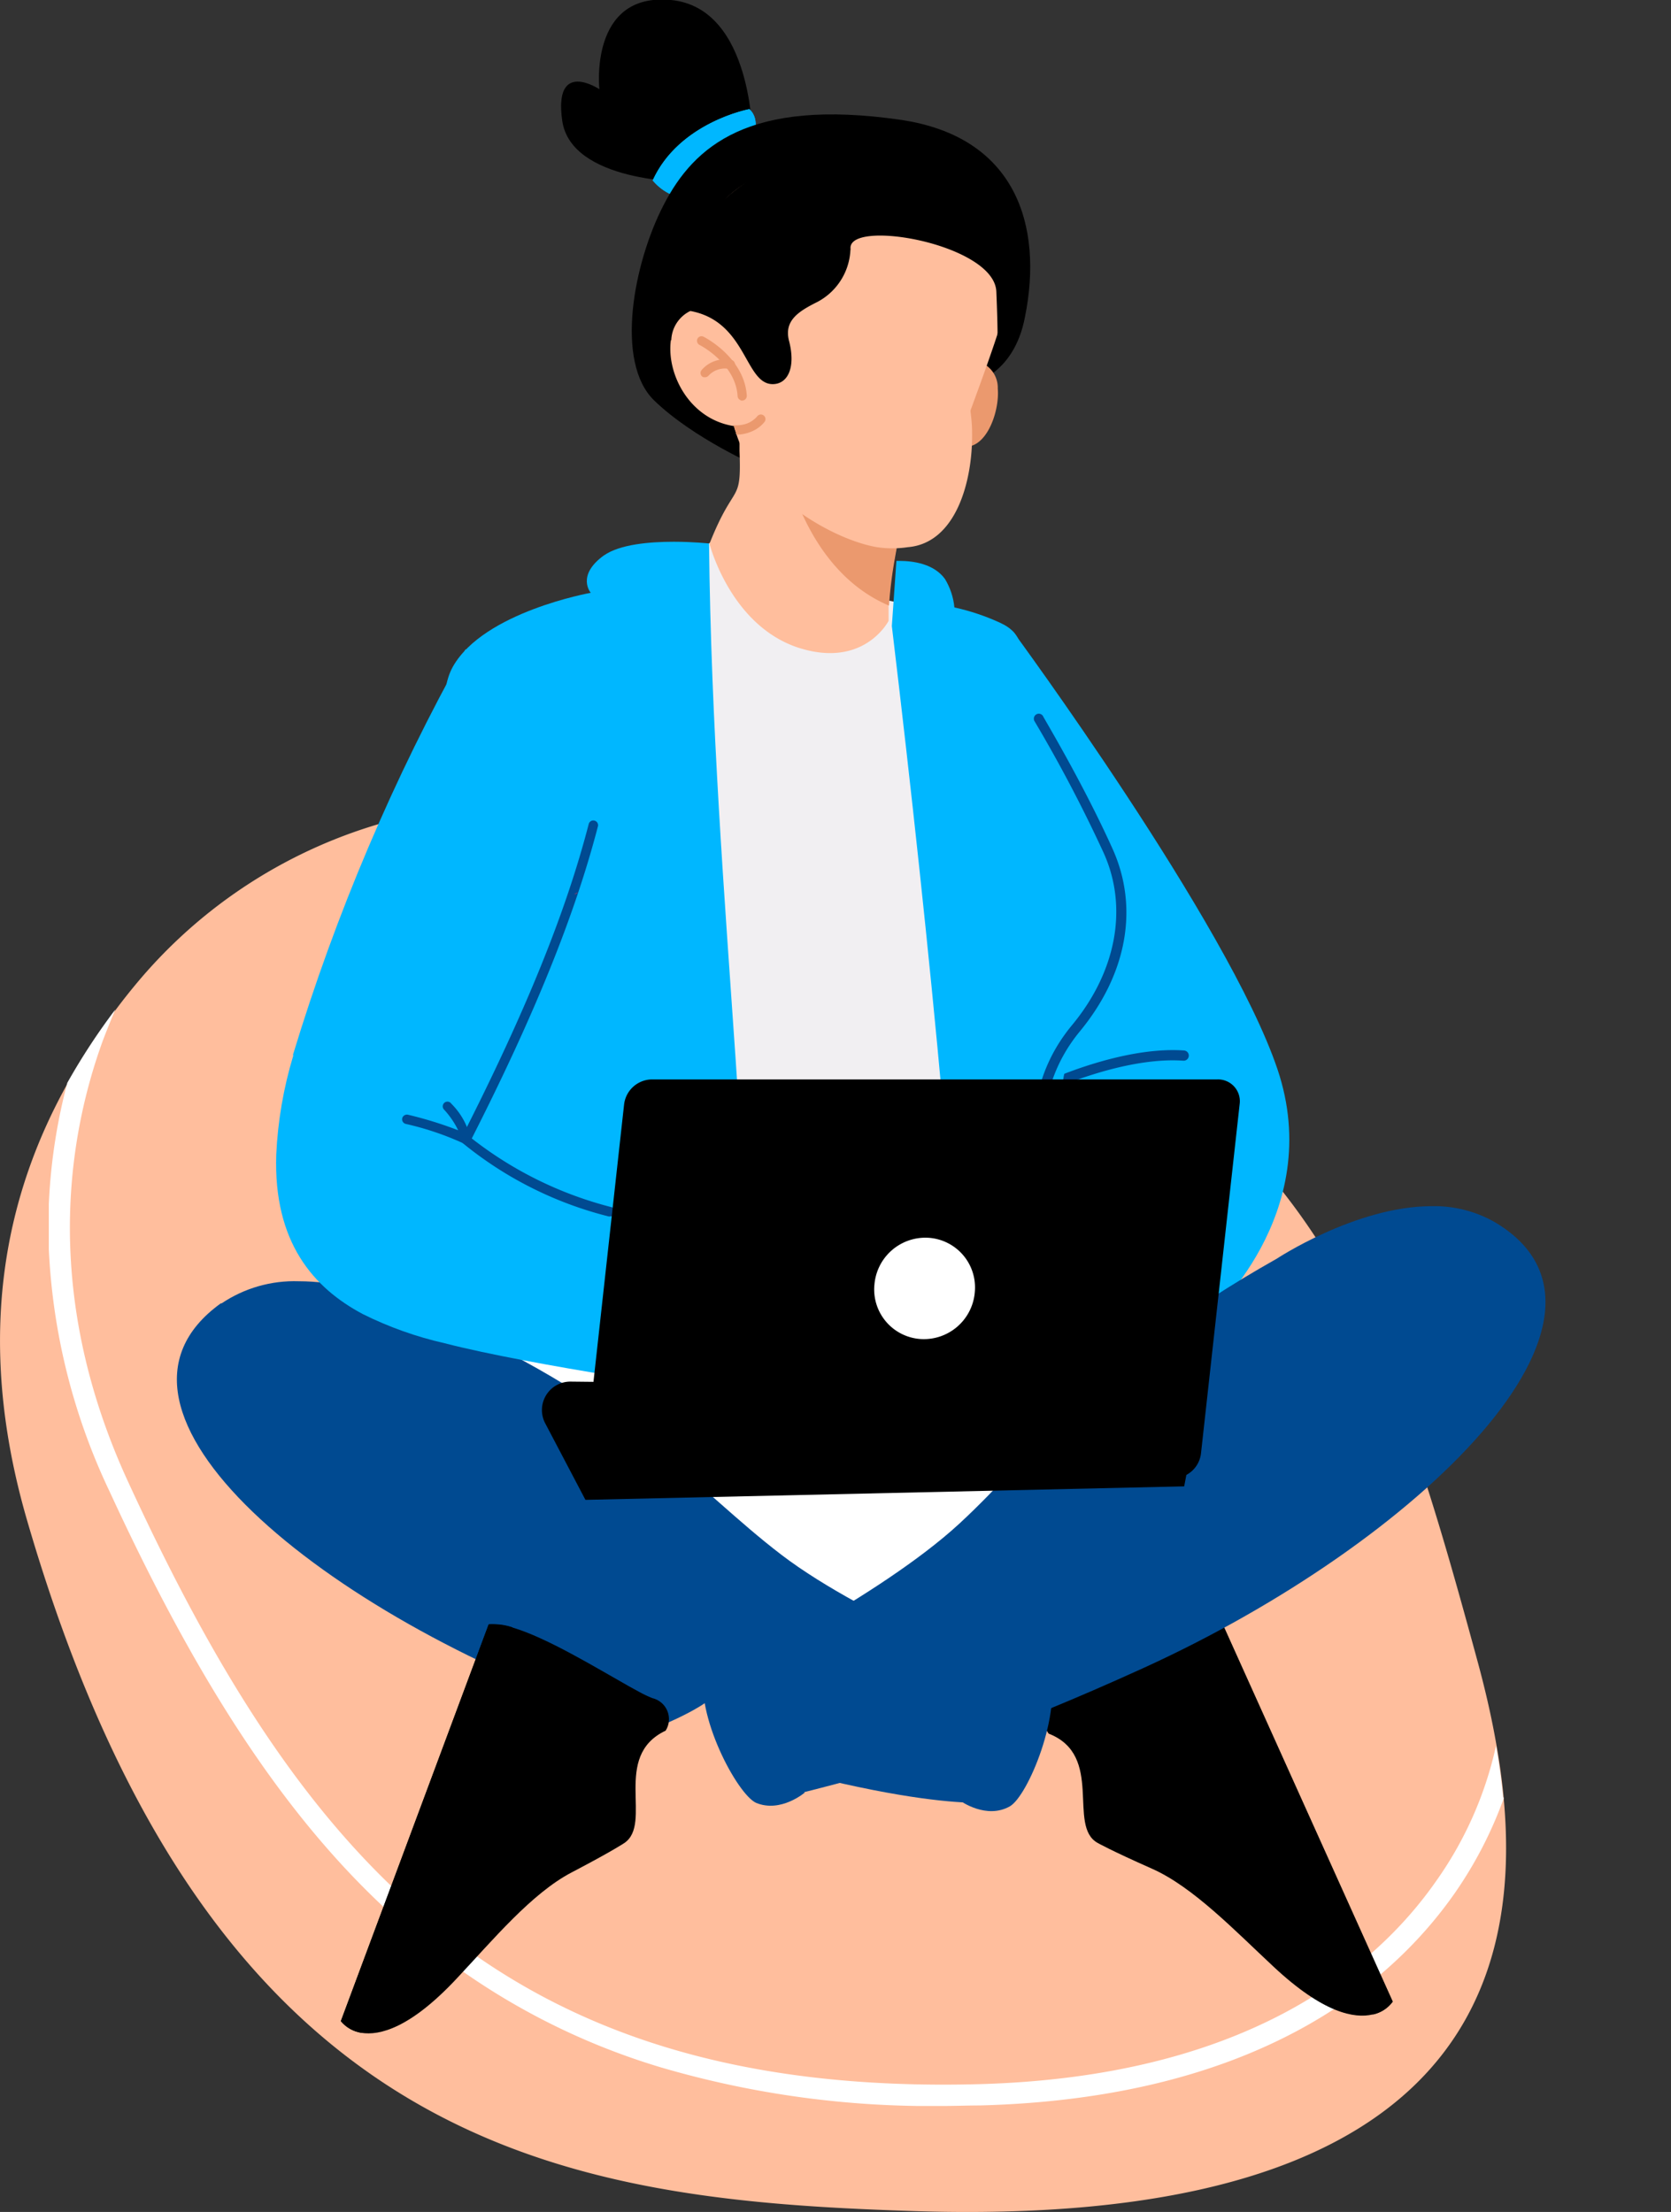 <svg xmlns="http://www.w3.org/2000/svg" xmlns:xlink="http://www.w3.org/1999/xlink" viewBox="0 0 163.32 216.23"><rect x="0" y="0" width="163.32" height="216.23" fill="#333333" stroke="none"/><defs><style>.cls-1{fill:none;}.cls-2{fill:#00b7ff;}.cls-3{fill:#ffbe9d;}.cls-4{clip-path:url(#clip-path);}.cls-5{fill:#fff;}.cls-6{clip-path:url(#clip-path-2);}.cls-7{fill:#004a91;}.cls-8{fill:#f1eff2;}.cls-9{fill:#b09cc5;}.cls-10{clip-path:url(#clip-path-3);}.cls-11{clip-path:url(#clip-path-4);}.cls-12{clip-path:url(#clip-path-5);}.cls-13{clip-path:url(#clip-path-6);}.cls-14{clip-path:url(#clip-path-7);}.cls-15{clip-path:url(#clip-path-8);}.cls-16{clip-path:url(#clip-path-9);}.cls-17{clip-path:url(#clip-path-10);}.cls-18{fill:#c8385b;}.cls-19{clip-path:url(#clip-path-11);}.cls-20{fill:#eb996e;}.cls-21{fill:#f7a2a0;}.cls-22{clip-path:url(#clip-path-12);}</style><clipPath id="clip-path"><rect class="cls-1" x="4.77" y="98.7" width="142.19" height="107.17"/></clipPath><clipPath id="clip-path-2"><path class="cls-1" d="M107.18,132.89,118,128.83s11.66-10.11,6.85-24.33S99,61.72,99,61.72c-2.94,20.94,8.18,71.17,8.18,71.17"/></clipPath><clipPath id="clip-path-3"><path class="cls-1" d="M59.07,54.26c-2.8,2-1.33,3.69-1.33,3.69S47.3,59.81,44.27,65.16s2.6,20.31,1.27,28.46-3.1,30.39,0,36.06c.81,1.48,2.67.16,5.32,2.73L52,133.52c5.12,4.71,12.61,10,20.89,12.61,1.78-24.89-3.23-57.7-3.59-93,0,0-1.53-.17-3.46-.17-2.34,0-5.27.25-6.8,1.33"/></clipPath><clipPath id="clip-path-4"><path class="cls-1" d="M86.41,54.93c4,32.74,7.08,63.51,8.44,90.46a25.43,25.43,0,0,0,13.94-14.68s-6.34-19.13-4.75-25.84,6.68-11.82,4.75-19.83S101,71.13,100.42,67.31s-.29-5.32-2.65-6.42a21.82,21.82,0,0,0-4.49-1.51,6.58,6.58,0,0,0-.92-2.78c-1.08-1.49-3.1-1.77-4.48-1.77a10,10,0,0,0-1.47.1"/></clipPath><clipPath id="clip-path-5"><path class="cls-1" d="M98.69,137.44h0c-2.74,1.66-5.2,3.12-7,4.13-2.75,1.54-6.26,1.7-9.7,1.22a47.54,47.54,0,0,1-13.15-4.23s-21.61-9.8-25.66-9.47C40,129.34,57,147,71,154.29a25.73,25.73,0,0,0,6.94,3.11c18.85,6,36.14-3.69,36.14-3.69,1-5.16.4-11-1.34-13.17a1.89,1.89,0,0,0,.18-1.68l17.35-18c-9.86,8.18-22.07,10.85-31.57,16.59"/></clipPath><clipPath id="clip-path-6"><path class="cls-1" d="M116.81,158.37c-3.3,1.21-7.94,4.52-10.93,6.47-.35.23-.67.44-1,.62a12.1,12.1,0,0,1-1.26.7,2.12,2.12,0,0,0-1.13,3.31c5.47,2.13,1.8,9,4.78,10.68,0,0,1.27.73,5.31,2.52s8.12,6.07,11.9,9.59c4.86,4.55,7.91,5.08,9.67,4.67a3.22,3.22,0,0,0,1.95-1.26l-17-37.74h-.23a6.46,6.46,0,0,0-2.09.45"/></clipPath><clipPath id="clip-path-7"><path class="cls-1" d="M21.58,127.41c-14.49,10.44,10.09,30.5,38.21,40.3S97,176.18,97,176.18s6.12-1.68,4-11.58c0,0-16.21-6.17-24.64-12.62s-14.18-14.36-33.16-22.89c0,0-7.11-3.84-14-3.84a12.75,12.75,0,0,0-7.54,2.16"/></clipPath><clipPath id="clip-path-8"><path class="cls-1" d="M47.76,158.8,33.31,197.59a3.24,3.24,0,0,0,2,1.13c1.77.29,4.78-.44,9.33-5.31,3.53-3.76,7.31-8.32,11.23-10.37S61,180.18,61,180.18c2.87-1.9-1.25-8.49,4.06-11A2.11,2.11,0,0,0,63.75,166a11.79,11.79,0,0,1-1.3-.62l-1-.55c-3.11-1.75-8-4.74-11.33-5.72a6.72,6.72,0,0,0-1.88-.32,3.33,3.33,0,0,0-.46,0"/></clipPath><clipPath id="clip-path-9"><path class="cls-1" d="M124.69,123.1c-18.11,10.23-23.11,18.63-30.91,25.83S70.4,163.75,70.4,163.75c-1.25,10.06,5,11.17,5,11.17s9.21.5,36.31-11.84,49.73-34.57,34.35-43.63a11.92,11.92,0,0,0-6.13-1.54c-7.42,0-15.23,5.19-15.23,5.19"/></clipPath><clipPath id="clip-path-10"><path class="cls-1" d="M28.67,103.17A39.79,39.79,0,0,0,27,112.86c-.29,8.63,3.68,13.06,8.46,15.6a35.6,35.6,0,0,0,8,2.85C52,133.52,69.69,136,69.69,136l1-14.85s-20.22-3.73-25.19-9.81c0,0,8.57-22,12.45-32.37,0,0,1.14-9.69-12.45-15.5a200.41,200.41,0,0,0-16.87,39.66"/></clipPath><clipPath id="clip-path-11"><path class="cls-2" d="M63.78,17.62a5.07,5.07,0,0,0,3.13,1.79s1.26-3.82,6.64-5.85c0,0,.87-1.81-.31-2.89,0,0-6.88,1.28-9.46,7"/></clipPath><clipPath id="clip-path-12"><rect class="cls-1" x="85.44" y="120.96" width="9.82" height="9.96"/></clipPath></defs><title>mono 2</title><g id="Capa_2" data-name="Capa 2"><g id="Home_v.5" data-name="Home v.5"><path class="cls-3" d="M88.79,216.13C55.26,215,20.59,210.38,2.64,148.6c-5.33-18.36-1.86-32.27,4-42.75a63.51,63.51,0,0,1,4.68-7.15h0c.62-.83,1.25-1.63,1.88-2.39A48.77,48.77,0,0,1,67.73,81.58c10.92,4,24.93,9.87,37.42,17.52,25.1,15.38,31,32.92,39.18,63,.71,2.58,1.41,5.48,1.94,8.55.29,1.65.53,3.34.69,5.07,1.82,19.23-5.6,42.25-58.17,40.41"/><g class="cls-4"><path class="cls-5" d="M147,175.72a39.88,39.88,0,0,1-4.81,9.34c-6.34,9.08-19.54,20.06-46.43,20.76-1.18,0-2.35.05-3.5.05A93.61,93.61,0,0,1,64.6,202.1a67.43,67.43,0,0,1-23.11-12.2C30,180.61,20.48,167,10.72,145.82a61.64,61.64,0,0,1-6-25.21,55.78,55.78,0,0,1,1.86-14.76,63.51,63.51,0,0,1,4.68-7.15c-.41,1-.82,2-1.2,3-3.51,9.63-5.93,25,2.5,43.24,17.13,37.2,37,60,83.06,58.8,26-.69,38.71-11.19,44.77-19.89a36.3,36.3,0,0,0,5.83-13.2c.29,1.64.53,3.33.69,5.06"/></g><g class="cls-6"><rect class="cls-2" x="76.12" y="77.89" width="73.48" height="38.83" transform="translate(7.39 202.56) rotate(-85.71)"/></g><path class="cls-7" d="M102.1,106.78a.48.48,0,0,1-.21-.91c.31-.15,7.69-3.61,13.83-3.18a.48.48,0,1,1-.06,1c-5.9-.42-13.28,3-13.36,3.09a.48.48,0,0,1-.2,0"/><path class="cls-8" d="M97.15,141.71c-9.2,3-31.68,11-41.44,7.81a10.22,10.22,0,0,1-1.17-.48A6.11,6.11,0,0,1,52,146.92c-3.82-5.83-7.62-30.28-5.91-44.65.21-1.8.31-3.75.35-5.79,0-3-.05-6.24-.18-9.49-.48-12.2-2.4-20.63,2.82-23.6a60.71,60.71,0,0,1,14.39-5.64c2.35-.57,5.65-5.75,8.34-5.7L84,58.18s10,1.67,12.36,3.39,3.5,9.24,7.69,16.14,5.1,13.82,1.1,21.39c-3.48,6.59-2.87,4.09-3.32,14.9-.56,13.24,13.28,21.75-4.68,27.71"/><path class="cls-9" d="M61.2,126a.53.53,0,0,1-.12-.14.49.49,0,0,1,.17-.68,58,58,0,0,1,23.19-8A43.09,43.09,0,0,1,94.66,117a.5.5,0,0,1,.42.56.5.5,0,0,1-.56.42,42.23,42.23,0,0,0-10,.11A57.2,57.2,0,0,0,61.75,126a.5.5,0,0,1-.55,0"/><g class="cls-10"><polygon class="cls-2" points="83.25 52.72 76.11 150.23 35.89 147.21 43.03 52.04 83.25 52.72"/></g><g class="cls-11"><rect class="cls-2" x="54.1" y="86.2" width="92.12" height="31.01" transform="matrix(0.07, -1, 1, 0.07, -8.75, 193.98)"/></g><path class="cls-7" d="M101.83,115.9a.48.48,0,0,1-.48-.41c-.65-4.39-.86-10.1,3.43-15.28s5.52-11.44,3.09-16.83a139.94,139.94,0,0,0-6.76-12.88.49.49,0,0,1,.17-.66.48.48,0,0,1,.66.16c0,.07,3.86,6.45,6.81,13,2.58,5.74,1.4,12.25-3.23,17.85-4,4.88-3.84,10.32-3.22,14.52a.48.48,0,0,1-.4.55h-.07"/><g class="cls-12"><rect class="cls-5" x="62.4" y="96.33" width="45.49" height="91.59" transform="translate(-59.71 222.54) rotate(-88.11)"/></g><path class="cls-3" d="M104.39,169.38s-5.57-1.6-7.27-3.4l-3.87,9.1,13.16,4.1s.18-8-2-9.8"/><g class="cls-13"><rect x="97.97" y="155.26" width="41.21" height="44.75" transform="translate(-28.06 22.36) rotate(-9.64)"/></g><path d="M136.13,195.67l-17-37.74a5.87,5.87,0,0,0-2.32.44l17.37,38.56a3.22,3.22,0,0,0,1.95-1.26"/><g class="cls-14"><rect class="cls-7" x="27.42" y="102.53" width="55.4" height="97.71" transform="translate(-98 201.48) rotate(-88.11)"/></g><path class="cls-7" d="M98.89,162.5c-.66,5.21-2,9.94-5,13.56,0,0,2.52,1.82,4.81.52,1.76-1,5.15-9.12,3.86-13.46-1.47-.81-2.74-1.09-3.72-.62"/><path class="cls-3" d="M63.23,169.24s5.44-2,7-3.88l4.46,8.82-12.85,5s-.72-8,1.36-9.91"/><g class="cls-15"><rect x="30.18" y="156.28" width="39.41" height="45.23" transform="translate(-29.24 10.88) rotate(-9.64)"/></g><path d="M33.31,197.59,47.76,158.8a5.57,5.57,0,0,1,2.34.29L35.35,198.72a3.24,3.24,0,0,1-2-1.13"/><g class="cls-16"><rect class="cls-7" x="85.03" y="99.6" width="60.51" height="94.12" transform="matrix(0.03, -1, 1, 0.03, -35.09, 257.06)"/></g><path class="cls-7" d="M77.2,174.64l0,.9c5.66-1.38,12.3-3.25,19.53-5.53,1.41-.44,2.85-.91,4.3-1.39l0-.9-4.58,1.48"/><path class="cls-7" d="M72.47,162.24c1.14,5.12,2.92,9.71,6.18,13,0,0-2.34,2-4.75,1-1.84-.83-6-8.61-5.07-13.05,1.39-.93,2.63-1.33,3.64-.95"/><g class="cls-17"><rect class="cls-2" x="12.48" y="76.69" width="75.63" height="49.37" transform="translate(-54.56 143.94) rotate(-85.71)"/></g><path class="cls-7" d="M45.54,111.84a.45.45,0,0,1-.25-.07,28.52,28.52,0,0,0-5.63-1.9.47.47,0,0,1-.35-.55.48.48,0,0,1,.56-.35,37.81,37.81,0,0,1,4.91,1.52,8.34,8.34,0,0,0-1.36-2,.46.46,0,1,1,.69-.6A7,7,0,0,1,46,111.31a.45.45,0,0,1-.45.53"/><path class="cls-7" d="M59.62,118.92l-.11,0a36.61,36.61,0,0,1-14.28-7.17.48.48,0,0,1-.11-.56c6.24-12.26,10.19-22,12.42-30.64a.46.46,0,0,1,.56-.33.46.46,0,0,1,.34.56c-2.24,8.63-6.15,18.34-12.33,30.51A37,37,0,0,0,59.74,118a.46.46,0,0,1-.12.91"/><path class="cls-18" d="M56.48,87.23a.46.46,0,0,1-.36.17"/><path d="M73.55,13.56S73.62.77,65.58,0s-7,8.72-7,8.72-4.49-3-3.63,3.07,12.24,6,12.24,6Z"/><path class="cls-2" d="M63.78,17.62a5.07,5.07,0,0,0,3.13,1.79s1.26-3.82,6.64-5.85c0,0,.87-1.81-.31-2.89,0,0-6.88,1.28-9.46,7"/><g class="cls-19"><rect class="cls-2" x="62.96" y="9.63" width="12.27" height="10.82" transform="translate(-1.62 15.17) rotate(-12.38)"/></g><path d="M95.1,37.44s4-.84,5.07-6.41C102,22,99.26,13.35,88,11.71,73.2,9.57,67.85,14.28,64.88,20s-4.8,15.41-.94,19.15,10.14,6.45,10.14,6.45Z"/><path class="cls-20" d="M95.52,35.31a2.68,2.68,0,0,1,2,2.68c.2,2.38-1.26,6.25-3.62,5.6s1.59-8.28,1.59-8.28"/><line class="cls-21" x1="87.71" y1="53.22" x2="87.71" y2="53.22"/><path class="cls-3" d="M69.33,53.1s2,8,8.68,10.21c6.45,2.09,8.84-2.62,8.84-2.62h0c0-.48,0-1,0-1.49a37.84,37.84,0,0,1,.58-4.66c.07-.4.15-.83.23-1.27v-.05c-6-1.86-10.78-4.92-13.88-9.64L73,43l-.58-.41-.14.35,0,1.14c.2,5.36-.47,2.85-2.93,9.06"/><path class="cls-20" d="M77.72,48.55c1.09,3,3.71,8.35,9.17,10.65a41.71,41.71,0,0,1,.58-4.65c.07-.41.15-.84.23-1.28h-.37c-3.33,0-6.82-2-9.61-4.73"/><path class="cls-3" d="M65.57,33.26c-.44,3.29,1.81,7.68,6.09,8.38h0l.09,0c0,.2.1.39.16.59s0,.18.08.26,0,0,0,0c1.93,5.94,9.44,10.28,13.73,11a10.12,10.12,0,0,0,3,0c4.7-.38,6.37-6.43,6.29-11.24,0-.69-.07-1.36-.15-2,0,0,0-.08,0-.13S97.23,33.79,98,31c1.44-5.47-1-11.56-13.07-14.31S68.89,21.1,67.49,25c-.23.65-.62,4.66,0,5.39a3.3,3.3,0,0,0-1.88,2.86"/><path class="cls-20" d="M71.66,41.64h0l.1,0c0,.2.09.39.15.59s.06.18.08.26,0,0,0,0a3.86,3.86,0,0,0,1.75-.44,3.08,3.08,0,0,0,1-.83.45.45,0,0,0-.7-.56,2.43,2.43,0,0,1-1.18.79,3.49,3.49,0,0,1-.81.13h-.42"/><path d="M83.12,24.41a6.07,6.07,0,0,1-3.22,5.1h0c-1.84.92-3.3,1.82-2.78,3.82.68,2.62-.14,4.26-1.65,4.22-2.69-.08-2.51-6.14-8-7.15,0,0-1.94-.68-1.28-4.15s7.93-12.62,17-10.87,16.55,7.31,16,13.76-1.74,5-1.74,5,.15-.37-.07-5.63c-.19-4.71-14.79-7.21-14.24-4.11"/><path class="cls-20" d="M72.41,39.13a.45.45,0,0,1-.32-.41c-.18-3.17-3.69-5-3.72-5a.46.46,0,0,1-.2-.61.44.44,0,0,1,.6-.19c.17.08,4,2.08,4.22,5.77a.46.46,0,0,1-.43.47l-.15,0"/><path class="cls-20" d="M68.78,36.89l-.15-.08a.45.45,0,0,1-.06-.63,3,3,0,0,1,2.85-1,.45.45,0,1,1-.16.88,2.19,2.19,0,0,0-2,.65.45.45,0,0,1-.48.15"/><path d="M57.22,146.62l-3.93-7.48a2.78,2.78,0,0,1,2.49-4.08l61.78.67-1.82,9.57Z"/><path d="M114.67,144.51H59.38a2.13,2.13,0,0,1-2.15-2.41L61,107.94a2.77,2.77,0,0,1,2.69-2.42H119a2.13,2.13,0,0,1,2.16,2.42l-3.78,34.16a2.75,2.75,0,0,1-2.68,2.41"/><g class="cls-22"><path class="cls-5" d="M85.46,125.62A4.86,4.86,0,0,0,90,130.9a5,5,0,0,0,5.28-4.65A4.86,4.86,0,0,0,90.74,121a5,5,0,0,0-5.28,4.65"/></g></g></g></svg>